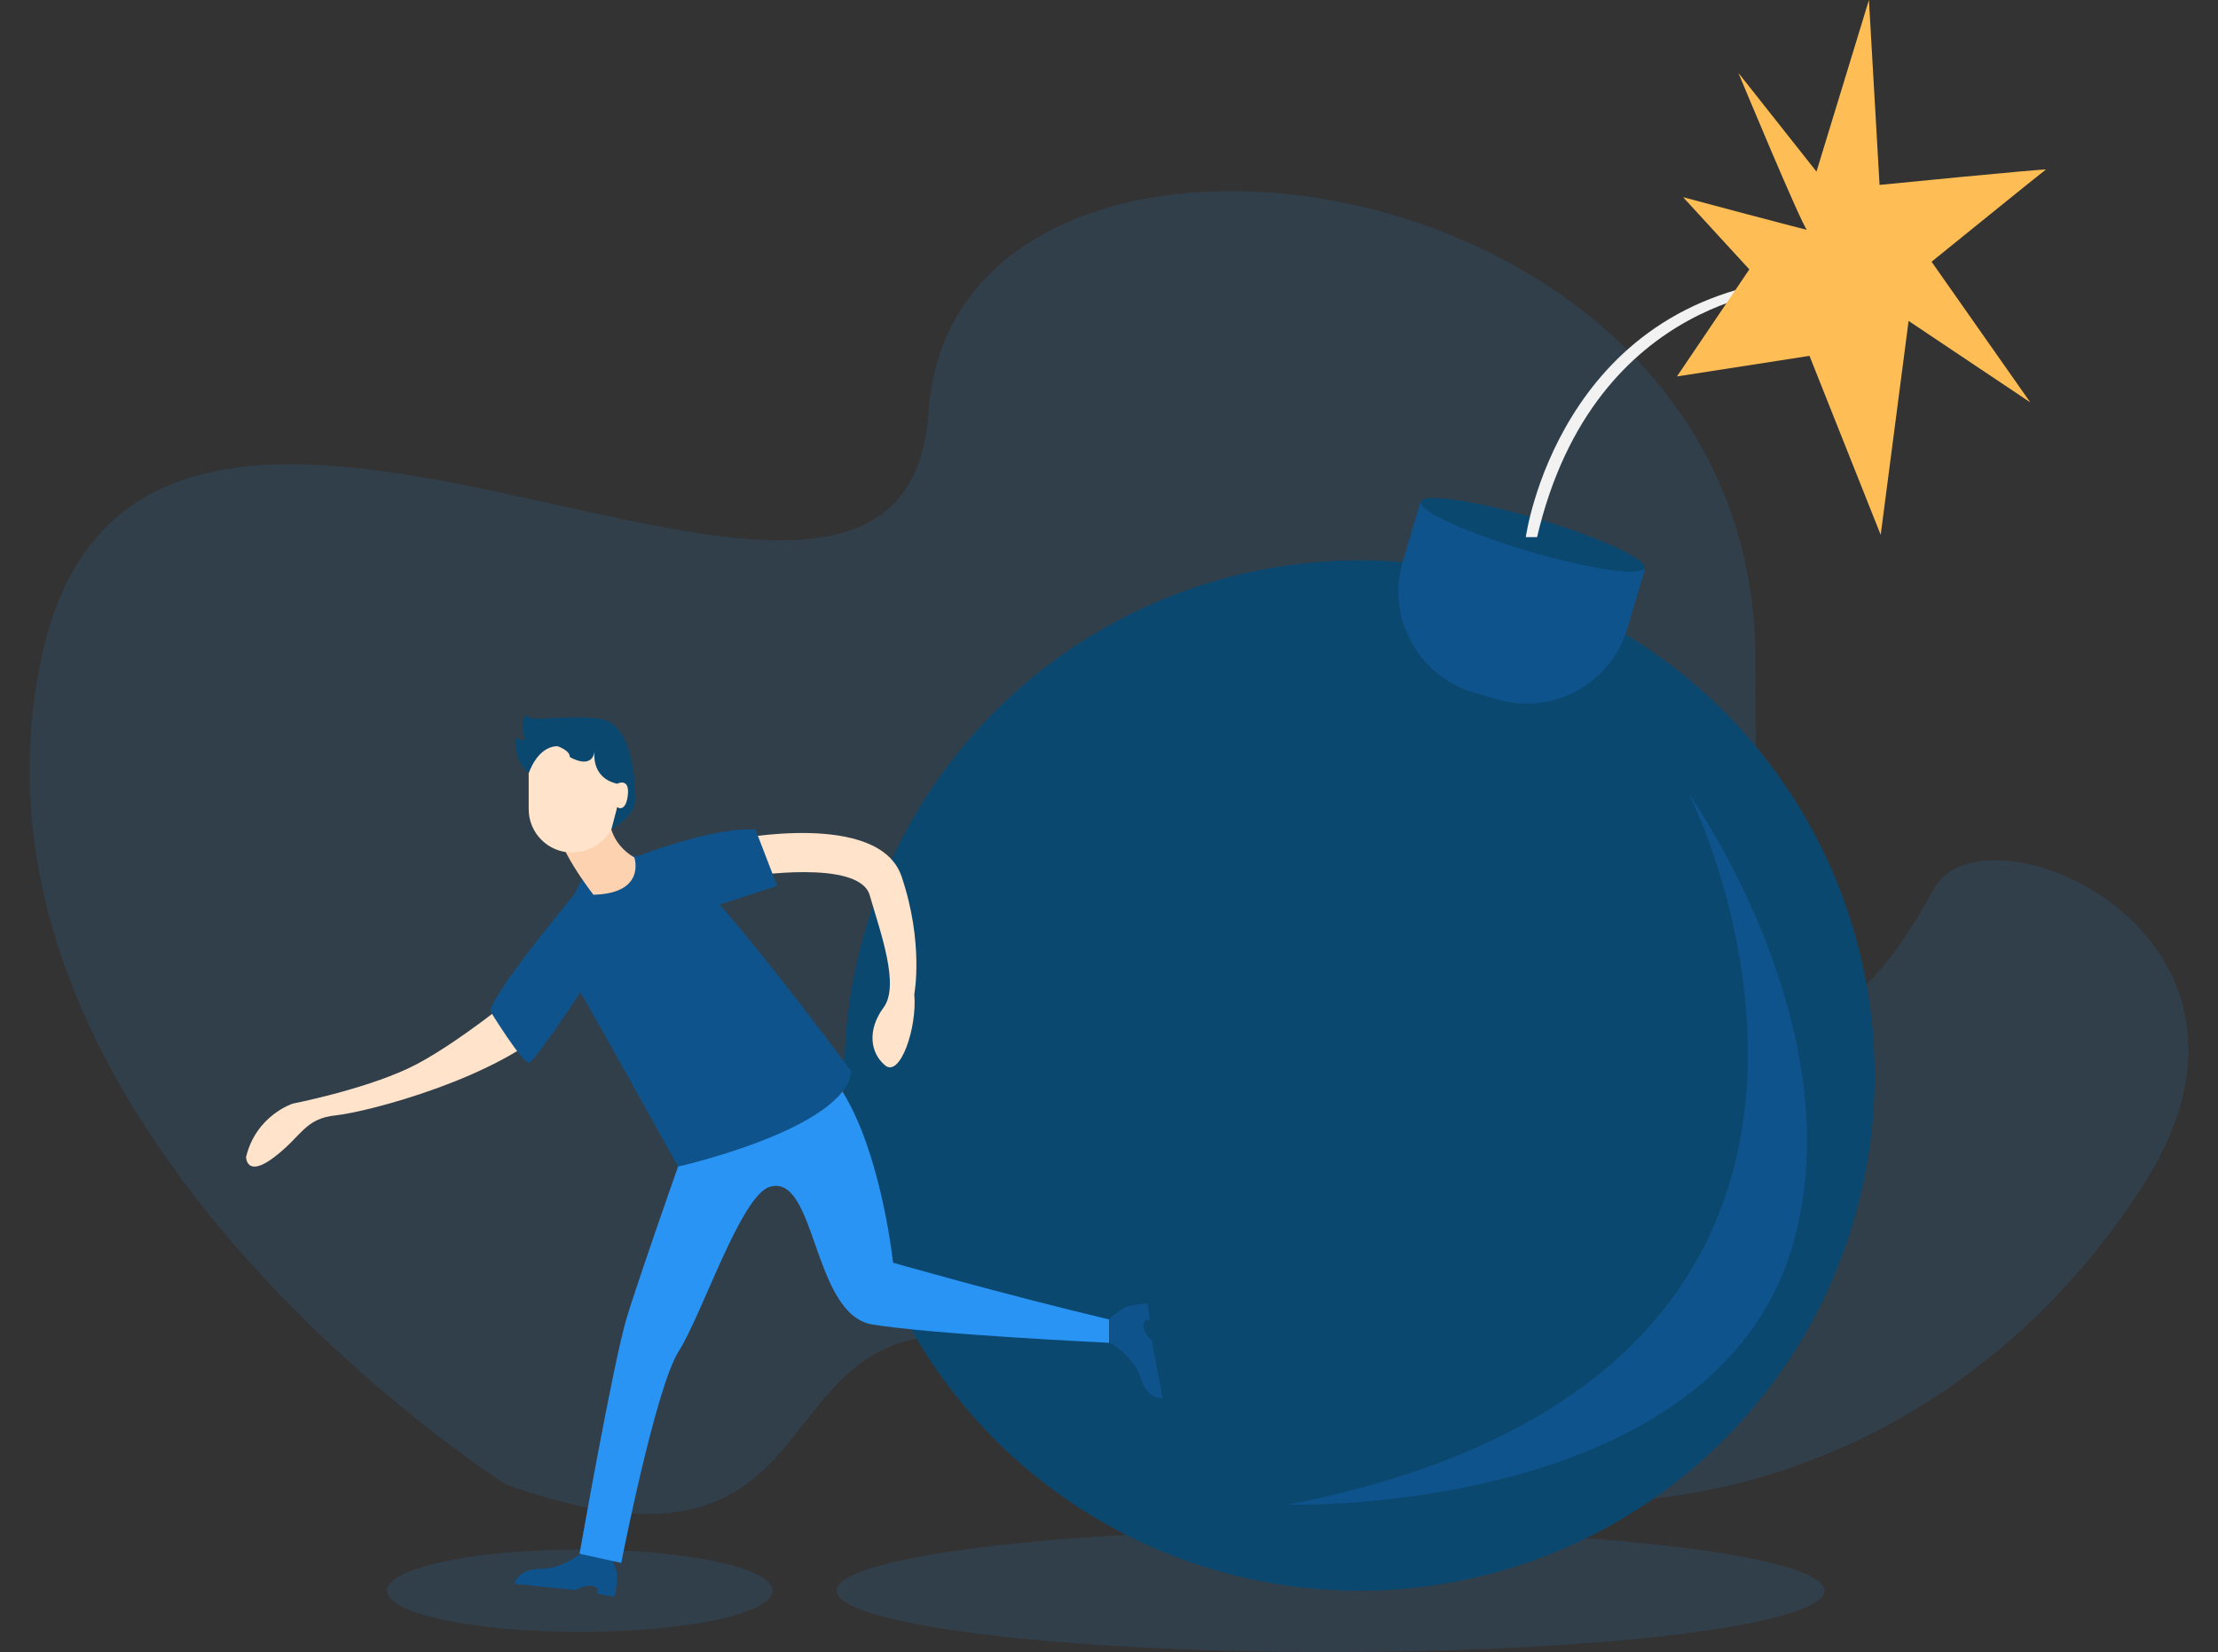 <svg xmlns="http://www.w3.org/2000/svg" enable-background="new 0 0 1450 1080" viewBox="0 0 1450 1080"><rect x="0" y="0" width="1450" height="1080" fill="#333333" stroke="none"/><path fill="#2a94f4" d="M330.799,970.421c0,0-371.141-235.194-303.159-542.733s563.28,84.168,579.466-158.625
		s543.482-172.869,540.48,165.099c-3.001,337.969,84.308,206.371,116.68,146.888c32.372-59.483,239.556,27.923,139.201,189.785
		s-323.724,297.826-637.737,145.676S601.586,1066.414,330.799,970.421z" opacity=".13"/><ellipse cx="869.838" cy="1039.903" fill="#2a94f4" opacity=".13" rx="322.915" ry="40.097"/><ellipse cx="379.043" cy="1039.903" fill="#2a94f4" opacity=".13" rx="126.029" ry="26.914"/><circle cx="888.736" cy="703.106" r="336.797" fill="#0b4870"/><path fill="#ffe3ca" d="M479.774 548.816c0 0 94.927-19.276 109.617 24.151s8.324 76.972 8.324 76.972c1.959 22.049-9.304 54.68-19.097 46.519-9.793-8.161-11.752-23.259-.979-37.827s-2.217-49.498-9.073-73.398c-6.855-23.899-79.497-12.266-79.497-12.266L479.774 548.816zM344.027 645.157c0 0-46.876 39.245-77.4 53.417-30.524 14.172-75.22 22.893-75.22 22.893s-23.983 7.631-30.524 34.885c0 0 0 14.172 18.532 0 18.533-14.172 19.623-25.073 40.335-27.254s106.624-24.507 143.506-60.958C363.256 668.141 361.197 636.163 344.027 645.157z"/><path fill="#0e538c" d="M382.783 1013.125c0 0-13.741 12.495-29.234 12.495-15.493 0-17.124 9.785-17.124 9.785l39.971 4.077c0 0 10.586-6.524 14.663 0l-.815 2.344 11.212 2.039c0 0 3.16-11.416 1.529-16.716-1.631-5.3-4.179-10.499-4.179-10.499l-16.639-3.661M725.991 878.006c0 0 15.721 9.001 19.946 23.175 4.225 14.174 14.047 12.87 14.047 12.87l-6.993-37.732c0 0-9.139-7.821-3.999-13.415l2.469.076-1.104-10.84c0 0-11.802.37-16.437 3.377-4.635 3.006-8.922 6.822-8.922 6.822v14.558"/><path fill="#2a94f4" d="M509.151,676.142c0,0,24.528,4.361,46.331,45.786c21.803,41.426,28.344,103.564,28.344,103.564
			S656.321,846.205,725,862.557v15.262c0,0-115.556-5.451-154.801-11.992c-39.245-6.541-36.52-99.203-67.044-89.937
			c-18.805,5.709-44.151,83.396-59.413,107.379s-37.61,138.449-37.61,138.449l-27.254-5.996c0,0,21.703-123.173,30.524-153.166
			c8.176-27.799,47.421-138.449,47.421-138.449L509.151,676.142z"/><path fill="#0e538c" d="M379.043,577.756c0,0-21.026,37.61-14.547,45.786c6.479,8.176,78.756,139.108,78.756,139.108
			s109.233-24.643,113.321-62.253c0,0-103.379-139.811-119.96-140.629c-16.581-0.818-36.203,0.409-36.203,0.409
			S384.558,567.079,379.043,577.756z"/><path fill="#fcd2b1" d="M398.365,534.832c0,0-0.409,15.943,16.352,25.755c0,0,7.972,23.506-26.777,24.324
			c0,0-26.777-34.135-23.097-47.217C368.522,524.611,398.365,534.832,398.365,534.832z"/><path fill="#ffe3ca" d="M373.973,557.316L373.973,557.316c-15.654,0-28.344-12.69-28.344-28.344v-23.415
			c0-15.967,12.944-28.912,28.912-28.912h0c15.967,0,35.68,14.42,35.68,30.388l2.237,23.999l-9.005-3.195
			C403.452,544.117,390.254,557.316,373.973,557.316z"/><path fill="#0b4870" d="M388.758,490.885c0,0-3.111,17.374,14.694,21.462c0,0,9.005-4.701,6.768,8.994
			c-1.594,9.758-6.768,6.496-6.768,6.496l-3.794,14.463c0,0,16.636-9.103,15.848-20.958c-0.789-11.855-1.606-48.648-23.682-51.509
			s-45.377,2.862-48.239-2.453c0,0-4.687,6.601,0,16.352c0,0-6.541,0.409-6.541-2.862c0,0-2.453,15.035,8.585,24.687
			c0,0,5.608-17.674,18.867-17.738c0,0,8.217,2.759,8.012,7.052C372.508,494.871,386.946,503.787,388.758,490.885z"/><path fill="#0e538c" d="M375.275 584.91c0 0-53.629 64.357-54.719 76.159 0 0 20.713 33.605 25.073 33.605 4.361 0 44.372-62.138 44.372-62.138L375.275 584.91zM414.717 560.586c0 0 50.828-20.222 79.172-18.287l14.172 36.82-46.672 15.262L414.717 560.586zM1102.676 516.98c3.798 2.045 186.125 379.359-260.828 466.724 0 0 279.82 7.597 330.466-170.931C1212.883 669.772 1102.676 516.98 1102.676 516.98zM978.492 457.133l-15.004-4.439c-36.425-10.776-57.217-49.04-46.441-85.465l11.411-38.572 146.91 43.463-11.411 38.572C1053.181 447.117 1014.917 467.909 978.492 457.133z"/><ellipse cx="1001.913" cy="349.643" fill="#0b4870" rx="10.972" ry="76.283" transform="rotate(-73.519 1001.929 349.65)"/><path fill="#f2f2f2" d="M997.471,351.117c0,0,21.314-154.893,179.161-169.243l-2.11,6.331
		c0,0-132.102,2.532-169.665,162.912H997.471z"/><path fill="#ffbe55" d="M1100.307,128.909l43.303,47.197l-47.308,69.976l86.64-13.448l46.547,117.01l18.242-139.845
		l79.55,53.237l-64.545-91.94c0,0,73.271-59.324,74.682-60.223c1.411-0.899-108.67,10.004-108.67,10.004L1221.797,0l-34.29,112.189
		l-51.077-64.583c0,0,42.125,101.372,44.857,102.545C1184.018,151.325,1100.307,128.909,1100.307,128.909z"/></svg>